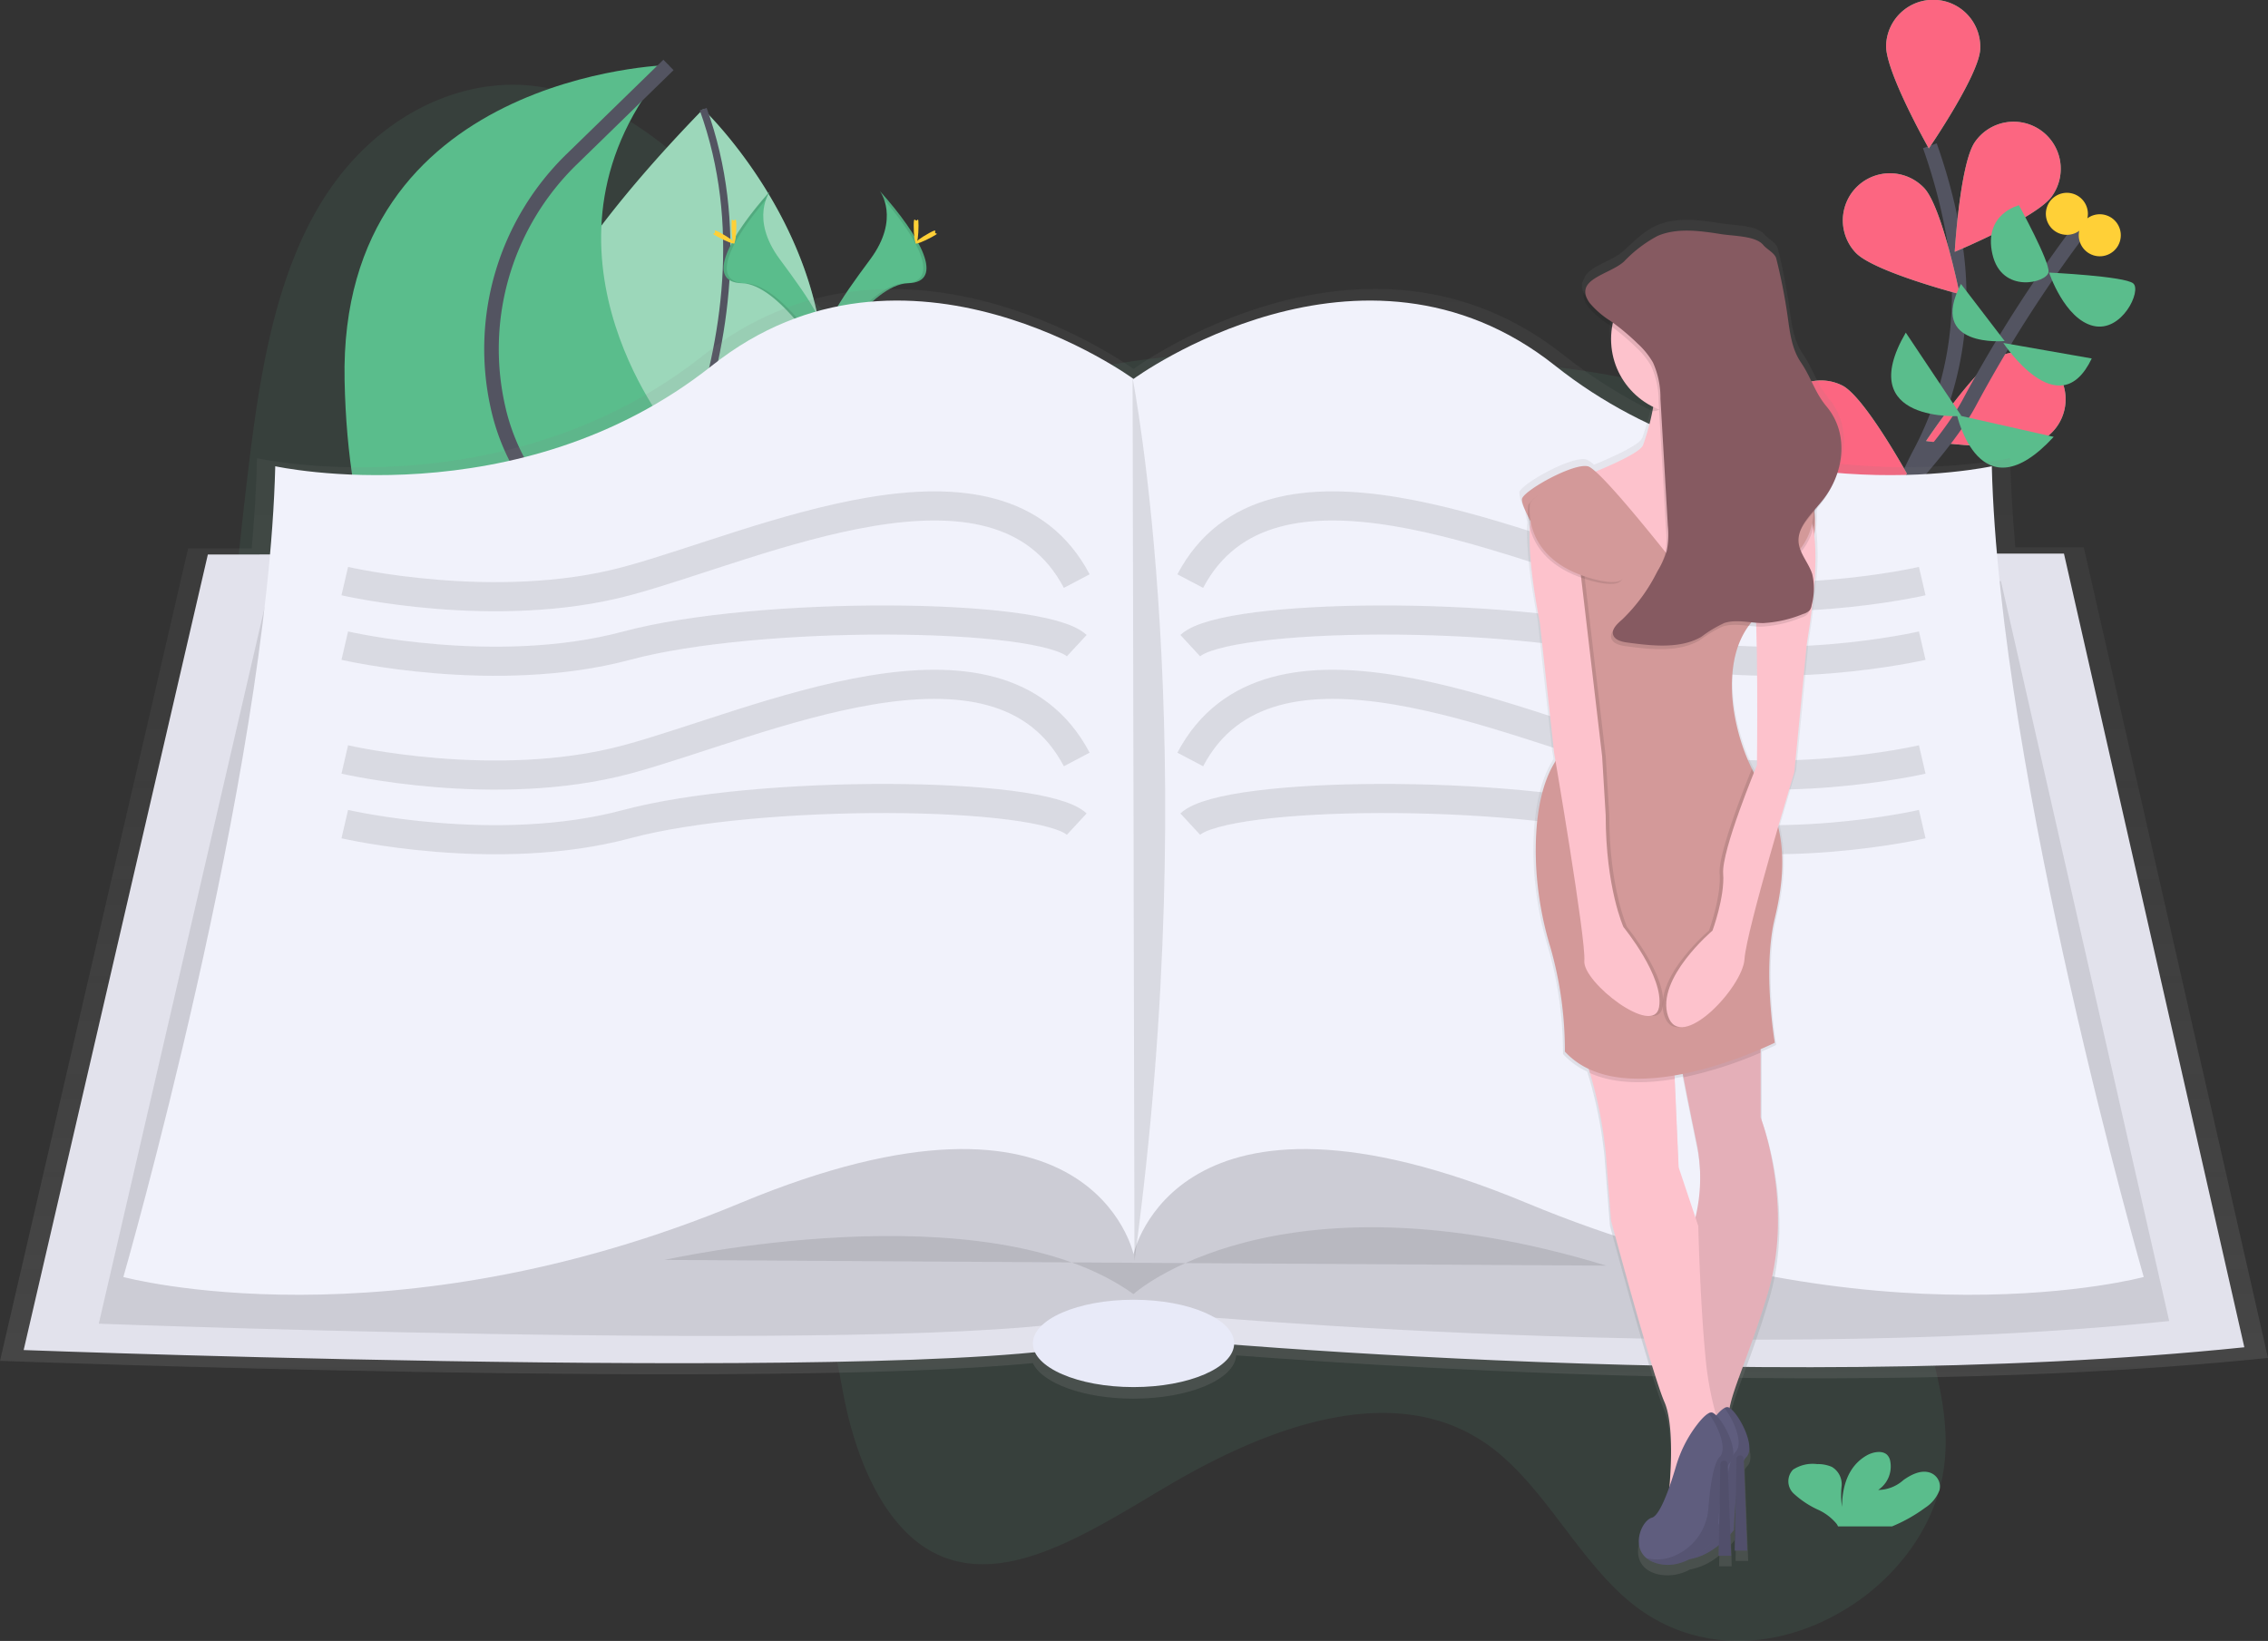 <svg xmlns="http://www.w3.org/2000/svg" xmlns:xlink="http://www.w3.org/1999/xlink" width="311.5" height="225.391" viewBox="0 0 311.5 225.391"><rect x="0" y="0" width="311.5" height="225.391" fill="#333333" stroke="none"/><defs><style>.a,.b{fill:#5abd8c;}.a,.h,.m{opacity:0.1;}.c{fill:#fff;opacity:0.4;}.d,.e,.m{fill:none;stroke-miterlimit:10;}.d,.e{stroke:#535461;}.e{stroke-width:2px;}.f{fill:#fc6681;}.g{fill:#ffd037;}.i{fill:url(#a);}.j{fill:#e2e2ec;}.k{fill:#f1f2fb;}.l{fill:#e8eaf8;}.m{stroke:#000;stroke-width:4px;}.n{fill:url(#b);}.o{fill:#fdc2cc;}.p{fill:#5f5d7e;}.q{opacity:0.15;}.r{fill:#d39999;}.s{fill:#865a61;}</style><linearGradient id="a" x1="0.5" y1="1" x2="0.5" gradientUnits="objectBoundingBox"><stop offset="0" stop-color="gray" stop-opacity="0.251"/><stop offset="0.54" stop-color="gray" stop-opacity="0.122"/><stop offset="1" stop-color="gray" stop-opacity="0.102"/></linearGradient><linearGradient id="b" x1="0.799" y1="1" x2="0.799" y2="0" xlink:href="#a"/></defs><g transform="translate(0 0)"><path class="a" d="M406.465,217.772c-9.849,16.108-8.107,37.987-3.888,55.238,1.412,5.777,3.044,11.868,1.788,18.341-1.537,7.914-7.042,14.153-12.6,17.722-10.138,6.513-21.679,6.38-30.038-.344-7.235-5.811-11.972-15.978-19.351-21.474-12.365-9.2-29.394-3.518-44.208,5.2-10.482,6.164-22.017,13.965-31.655,9.618-6.782-3.059-10.975-11.752-12.919-21.226-.936-4.572-1.49-9.569-3.665-13.049a14.329,14.329,0,0,0-4.93-4.578c-16.9-10.3-39.858-1.531-56.145-13.208-11-7.888-17.208-24.244-19.193-41.756s-.228-36.271,1.961-54.741c1.565-13.124,3.668-27.179,10.5-37.88,7.221-11.319,18.554-16.408,28.38-15.394s18.335,7.319,25.659,15.019c9.156,9.624,17.393,21.931,29.281,25,8.087,2.088,16.96-.407,25.576-1.834,14.4-2.386,28.594-1.779,42.677-.968,13.485.777,27.054,1.765,39.6,6.536,8.881,3.376,15.678,10.456,23.958,15.042,5.4,2.989,11.5,3.345,16.527,7.342a25.288,25.288,0,0,1,8.988,25.593C420.355,202.955,411.69,209.225,406.465,217.772Z" transform="translate(-137.587 -88.476)"/><path class="b" d="M315.963,176.829s-42.5-9.5,11.576-65.1c0,0,23.308,22.092,14.759,49.554a22.577,22.577,0,0,1-25.706,15.675Z" transform="translate(-230.961 -96.737)"/><path class="c" d="M316.292,176.829c-.933-.208-41.591-10.441,11.576-65.1,0,0,23.308,22.092,14.759,49.554a22.577,22.577,0,0,1-25.706,15.675Z" transform="translate(-231.29 -96.737)"/><path class="d" d="M357,177.154s22.448-33.816,11.019-65.414" transform="translate(-271.435 -96.744)"/><path class="e" d="M954.522,222.047s-7.325-29.492,3.775-50.49a46.029,46.029,0,0,0,4.956-28.7,77.425,77.425,0,0,0-3.506-13.719" transform="translate(-694.691 -109.119)"/><path class="b" d="M970.568,66.567c-.153,3.57-7.059,13.641-7.059,13.641s-6.019-10.626-5.866-14.2a6.469,6.469,0,1,1,12.926.555Z" transform="translate(-698.594 -59.82)"/><path class="b" d="M1003.611,128.058c-2.068,2.914-13.341,7.616-13.341,7.616s.722-12.191,2.79-15.106a6.469,6.469,0,1,1,10.549,7.49Z" transform="translate(-721.799 -101.085)"/><path class="b" d="M992.01,239.662c-3.255,1.47-15.36-.159-15.36-.159s6.779-10.158,10.034-11.631a6.469,6.469,0,1,1,5.326,11.791Z" transform="translate(-712.113 -178.925)"/><path class="b" d="M967.556,328.3c-2.96,2-15.166,2.438-15.166,2.438s4.965-11.157,7.925-13.159a6.469,6.469,0,1,1,7.242,10.722Z" transform="translate(-694.86 -242.342)"/><path class="b" d="M938.838,153.132c2.452,2.6,14.271,5.684,14.271,5.684s-2.415-11.972-4.867-14.568a6.469,6.469,0,1,0-9.405,8.885Z" transform="translate(-683.965 -118.421)"/><path class="b" d="M907.5,252.8c3.119,1.733,15.308,1.155,15.308,1.155s-5.872-10.7-8.994-12.446A6.47,6.47,0,0,0,907.5,252.8Z" transform="translate(-660.678 -188.502)"/><path class="b" d="M896,357.461c2.779,2.244,14.9,3.726,14.9,3.726s-3.992-11.553-6.77-13.789A6.469,6.469,0,1,0,896,357.462Z" transform="translate(-653.046 -263.315)"/><path class="f" d="M970.568,66.567c-.153,3.57-7.059,13.641-7.059,13.641s-6.019-10.626-5.866-14.2a6.469,6.469,0,1,1,12.926.555Z" transform="translate(-698.594 -59.82)"/><path class="f" d="M1003.611,128.058c-2.068,2.914-13.341,7.616-13.341,7.616s.722-12.191,2.79-15.106a6.469,6.469,0,1,1,10.549,7.49Z" transform="translate(-721.799 -101.085)"/><path class="f" d="M992.01,239.662c-3.255,1.47-15.36-.159-15.36-.159s6.779-10.158,10.034-11.631a6.469,6.469,0,1,1,5.326,11.791Z" transform="translate(-712.113 -178.925)"/><path class="f" d="M967.556,328.3c-2.96,2-15.166,2.438-15.166,2.438s4.965-11.157,7.925-13.159a6.469,6.469,0,1,1,7.242,10.722Z" transform="translate(-694.86 -242.342)"/><path class="f" d="M938.838,153.132c2.452,2.6,14.271,5.684,14.271,5.684s-2.415-11.972-4.867-14.568a6.469,6.469,0,1,0-9.405,8.885Z" transform="translate(-683.965 -118.421)"/><path class="f" d="M907.5,252.8c3.119,1.733,15.308,1.155,15.308,1.155s-5.872-10.7-8.994-12.446A6.47,6.47,0,0,0,907.5,252.8Z" transform="translate(-660.678 -188.502)"/><path class="f" d="M896,357.461c2.779,2.244,14.9,3.726,14.9,3.726s-3.992-11.553-6.77-13.789A6.469,6.469,0,1,0,896,357.462Z" transform="translate(-653.046 -263.315)"/><path class="e" d="M867.52,230s30.72-25.743,37.548-38.726A184.674,184.674,0,0,1,920.6,167.11" transform="translate(-634.503 -136.122)"/><path class="b" d="M1004.626,260.188l-13.286-3S994.471,271.21,1004.626,260.188Z" transform="translate(-722.56 -200.184)"/><path class="b" d="M962.059,218l7.648,11.455S954.763,230.541,962.059,218Z" transform="translate(-700.309 -172.314)"/><path class="b" d="M1025.528,225.042l-12.148-2.132S1021.014,234.518,1025.528,225.042Z" transform="translate(-738.235 -175.805)"/><path class="b" d="M990.374,194.86l6,7.839S985.755,203.7,990.374,194.86Z" transform="translate(-721.045 -155.857)"/><path class="b" d="M1035.14,189.45s10.354.494,11.553,1.482-1.542,6.782-5.488,5.837S1035.14,189.45,1035.14,189.45Z" transform="translate(-753.71 -152.01)"/><path class="b" d="M1011.335,157.44s4.226,7.7,4.067,9.164-6.438,3.111-7.709-2.441S1011.335,157.44,1011.335,157.44Z" transform="translate(-734.041 -129.245)"/><circle class="g" cx="2.888" cy="2.888" r="2.888" transform="translate(284.771 34.197) rotate(-72.43)"/><circle class="g" cx="2.888" cy="2.888" r="2.888" transform="translate(280.252 31.251) rotate(-72.43)"/><path class="b" d="M272.236,182.3s12.42-9.242-3.177-41.591c0,0-20.8-25.706,0-49.967,0,0-45.346,1.155-44.479,43.324S247.253,182.3,247.253,182.3Z" transform="translate(-177.253 -81.81)"/><path class="e" d="M310.286,182.277s-3.128-22.24-11.5-35.815a29.116,29.116,0,0,1-3.521-8.879,36.35,36.35,0,0,1,10.236-34L318.711,90.71" transform="translate(-226.901 -81.788)"/><path class="b" d="M459.834,150.69s2.854,3.732-1.317,9.364-7.608,10.4-6.218,13.9c0,0,6.291-10.461,11.411-10.609S465.466,156.981,459.834,150.69Z" transform="translate(-338.986 -124.445)"/><path class="h" d="M460.221,150.69a4.62,4.62,0,0,1,.578,1.17c5,5.869,7.657,11.348,2.856,11.487-4.474.127-9.84,8.128-11.126,10.146a4.339,4.339,0,0,0,.153.459s6.291-10.461,11.412-10.609S465.854,156.981,460.221,150.69Z" transform="translate(-339.373 -124.445)"/><path class="g" d="M495.9,165.081c0,1.314-.147,2.377-.329,2.377s-.329-1.066-.329-2.377.185-.7.367-.7S495.9,163.77,495.9,165.081Z" transform="translate(-369.747 -134.082)"/><path class="g" d="M498.279,170.366c-1.155.63-2.158,1.008-2.244.849s.777-.8,1.929-1.427.7-.17.786,0S499.432,169.736,498.279,170.366Z" transform="translate(-370.309 -137.798)"/><path class="b" d="M411.234,150.69s-2.854,3.732,1.317,9.364,7.608,10.4,6.218,13.9c0,0-6.291-10.461-11.412-10.609S405.6,156.981,411.234,150.69Z" transform="translate(-305.451 -124.445)"/><path class="h" d="M411.224,150.69a4.621,4.621,0,0,0-.578,1.17c-5,5.869-7.657,11.348-2.856,11.487,4.474.127,9.84,8.128,11.126,10.146a4.339,4.339,0,0,1-.153.459s-6.3-10.464-11.42-10.606S405.586,156.981,411.224,150.69Z" transform="translate(-305.441 -124.445)"/><path class="g" d="M408.62,165.081c0,1.314.147,2.377.329,2.377s.329-1.066.329-2.377-.185-.7-.367-.7S408.62,163.77,408.62,165.081Z" transform="translate(-308.146 -134.082)"/><path class="g" d="M400.594,170.366c1.155.63,2.158,1.008,2.244.849s-.777-.8-1.929-1.427-.7-.17-.786,0S399.441,169.736,400.594,170.366Z" transform="translate(-301.939 -137.798)"/><path class="i" d="M372.25,344.047l-25.3-111.337h-9.4c-.375-4.254-.627-8.376-.722-12.258,0,0-34.082,7.458-61.26-14.118s-59.132,1.866-59.132,1.866l-.124-.09v.012c-2.218-1.571-32.828-22.549-59-1.771-27.167,21.575-61.26,14.118-61.26,14.118-.1,3.931-.349,8.087-.734,12.382H86.591L60.75,344.448s105.046,3.934,141.857.306c1.32,2.79,7.01,4.887,13.826,4.887,7.66,0,13.89-2.649,14.106-5.95C259.194,345.872,320.853,349.358,372.25,344.047Z" transform="translate(-60.75 -157.525)"/><path class="j" d="M97.3,323.207,72,432.482S211.264,437.7,222.479,430.4c0,0,86.455,8.737,154.522,1.7L352.226,323.08Z" transform="translate(-68.751 -247.044)"/><path class="h" d="M131.316,336.291,107.73,438.169s129.839,4.864,140.295-1.944c0,0,80.6,8.145,144.064,1.58L368.983,336.17Z" transform="translate(-94.161 -256.353)"/><path class="k" d="M376.033,225.5s-33.383,7.3-59.984-13.823-57.9,1.825-57.9,1.825-31.294-22.95-57.9-1.825S140.272,225.5,140.272,225.5c-1.051,42.51-20.862,111.36-20.862,111.36s36.511,9.91,84.759-10.17,53.985,7.042,53.985,7.042,5.736-27.124,53.985-7.042,84.759,10.17,84.759,10.17S377.076,268.005,376.033,225.5Z" transform="translate(-102.467 -161.457)"/><path class="h" d="M376.75,647.948s44.075-9.91,64.408,4.693c0,0,19.559-17.734,64.937-3.911" transform="translate(-285.481 -474.889)"/><ellipse class="l" cx="13.823" cy="5.999" rx="13.823" ry="5.999" transform="translate(141.86 178.527)"/><path class="h" d="M599.32,239.55s9.91,50.334.26,121.27" transform="translate(-443.766 -187.639)"/><path class="m" d="M224.7,310.746s20.758,4.823,38.726,0,50.958-20.6,61.809,0" transform="translate(-177.347 -230.929)"/><path class="m" d="M224.7,358.2s20.758,4.823,38.726,0,56.873-4.563,61.809,0" transform="translate(-177.347 -269.517)"/><path class="m" d="M224.7,395.576s20.758,4.823,38.726,0,50.958-20.6,61.809,0" transform="translate(-177.347 -291.258)"/><path class="m" d="M224.7,443.071s20.758,4.823,38.726,0,56.873-4.563,61.809,0" transform="translate(-177.347 -329.874)"/><path class="m" d="M727.3,310.746s-20.758,4.823-38.726,0-50.958-20.6-61.809,0" transform="translate(-463.288 -230.929)"/><path class="m" d="M727.3,358.2s-20.758,4.823-38.726,0-56.873-4.563-61.809,0" transform="translate(-463.288 -269.517)"/><path class="m" d="M727.3,395.576s-20.758,4.823-38.726,0-50.958-20.6-61.809,0" transform="translate(-463.288 -291.258)"/><path class="m" d="M727.3,443.071s-20.758,4.823-38.726,0-56.873-4.563-61.809,0" transform="translate(-463.288 -329.874)"/><path class="b" d="M929.959,757.974a4.929,4.929,0,0,0,1.941-2.389,2.022,2.022,0,0,0-1.355-2.432c-1.245-.387-2.573.315-3.584,1.025a5.282,5.282,0,0,1-3.483,1.372,3.875,3.875,0,0,0,1.641-4.044,1.568,1.568,0,0,0-.456-.823c-.69-.6-1.944-.344-2.77.13-2.631,1.51-3.365,4.425-3.379,7.05a10.983,10.983,0,0,1-.049-2.906,2.767,2.767,0,0,0-1.337-2.571,4.781,4.781,0,0,0-2.039-.39,4.9,4.9,0,0,0-3.307.768,2.309,2.309,0,0,0,.13,3.313,12.739,12.739,0,0,0,3.423,2.238,7.133,7.133,0,0,1,2.446,1.9,1.732,1.732,0,0,1,.182.341h7.414A21.319,21.319,0,0,0,929.959,757.974Z" transform="translate(-665.521 -550.894)"/><path class="n" d="M787.731,237.262s.072.416.193,1.155c-.064.116-.127.231-.193.344-2.368,3.986-2.732,9.728-2.51,14.441a47.251,47.251,0,0,0,1.984,11.206,52.386,52.386,0,0,1,2.022,14.557,10.583,10.583,0,0,0,3.316,2.415c.063.194.13.39.188.578a59.051,59.051,0,0,1,2.2,11.152l.745,9.433s5.71,21.35,7.446,25.321c1.236,2.825.965,8.665.7,11.8-.742,2.106-1.646,4.113-2.443,4.332-1.444.41-2.888,3.888-.786,5.635h0a3.343,3.343,0,0,0,.505.347l.084.046.153.078.225.1.115.043.24.081.1.032c.113.032.228.064.352.092a6.3,6.3,0,0,0,4.286-.679,8.646,8.646,0,0,0,4.044-1.944l-.029,1.5h1.733l-.081-3.007c.312-.35.485-.578.485-.578s.052-1.817.251-3.931l-.127,6.785h1.733l-.468-12.521a2,2,0,0,1,.344-.511c1.444-1.444-1.051-6.1-2.342-6.88.578-3.062,2.781-7.484,5.323-15.961,3.723-12.42-.994-24.576-.994-24.576v-9.531c1.251-.537,1.987-.9,1.987-.9s-1.733-10.178,0-17.376c1.124-4.653,1.415-8.786.477-12.74,1.248-4.3,2.256-7.616,2.256-7.616l1.733-17.873c.442-2.683.739-4.979.93-6.932.032-.243.055-.488.066-.731a36.5,36.5,0,0,0,.04-7.654,12.152,12.152,0,0,0,.1-2.2,8.682,8.682,0,0,0,.046-1.135c.248-.289.491-.578.722-.866a12.449,12.449,0,0,0,1.557-2.484c1.909-3.6,1.964-8-.7-11.175-1.641-1.955-2.152-4.061-3.57-6.143-1.3-1.906-1.542-4.191-1.854-6.386a78.153,78.153,0,0,0-1.589-8.107c-.2-.786-1.291-1.268-1.834-1.921-1.049-1.262-4.11-1.219-5.875-1.5-2.963-.471-6.172-.91-8.87.254-1.877.812-3.226,2.288-4.693,3.59-1.58,1.4-4.815,2.077-5.317,3.755-.448.641-.471,1.444.289,2.519a12.176,12.176,0,0,0,2.966,2.547c.139.1.269.2.4.289a10.548,10.548,0,0,0,5.733,11.16q-.043.282-.1.555a33.454,33.454,0,0,1-1.305,4.769c-.321.959-4.029,2.634-6.643,3.709a3.321,3.321,0,0,0-1.06-.731c-1.987-.5-8.688,3.226-9.185,4.468a5.049,5.049,0,0,0,.817,2.513,8.959,8.959,0,0,0,.269,1.629c-.147,2.542.118,6.643,1.4,13.237Zm27.872,2.793c-.092-.176-.188-.355-.289-.54-2.758-5.577-4.4-14.594-.445-19.972.352.038.7.072,1.057.1.234,7.319.1,19.351.1,19.351S815.869,239.393,815.6,240.055Zm-9.846,42.51c.56,2.816,1.219,6.089,1.834,9.063a23.832,23.832,0,0,1-.144,10.49l-2.334-7L804.57,282.8l-.035-.505q.563-.1,1.118-.205Z" transform="translate(-574.557 -134.188)"/><path class="o" d="M859.683,563.953a23.46,23.46,0,0,1-.141,10.326,13.355,13.355,0,0,1-.578,1.892l.659,26.774.075,3.036a15.27,15.27,0,0,0,1.849.271,8.4,8.4,0,0,0,1.733,0,2.072,2.072,0,0,0,1.358-.578c.271-.332.329-.866-.055-1.643a4.887,4.887,0,0,1-.471-2.758c.023-.266.066-.546.118-.835.578-3.012,2.735-7.368,5.239-15.709,3.665-12.217-.976-24.189-.976-24.189V549.292L856.52,548.07s.578,3.027,1.372,6.961C858.429,557.8,859.076,561.024,859.683,563.953Z" transform="translate(-626.68 -407.05)"/><path class="h" d="M859.683,563.953a23.46,23.46,0,0,1-.141,10.326,13.355,13.355,0,0,1-.578,1.892l.659,26.774.075,3.036a15.27,15.27,0,0,0,1.849.271,8.4,8.4,0,0,0,1.733,0,2.072,2.072,0,0,0,1.358-.578c.271-.332.329-.866-.055-1.643a4.887,4.887,0,0,1-.471-2.758c.023-.266.066-.546.118-.835.578-3.012,2.735-7.368,5.239-15.709,3.665-12.217-.976-24.189-.976-24.189V549.292L856.52,548.07s.578,3.027,1.372,6.961C858.429,557.8,859.076,561.024,859.683,563.953Z" transform="translate(-626.68 -407.05)"/><path class="o" d="M809.94,552.3a36.662,36.662,0,0,1,1.984,5.15,58.123,58.123,0,0,1,2.169,10.975l.734,9.286s5.62,21.012,7.33,24.923c1.216,2.781.95,8.529.693,11.617-.1,1.254-.205,2.068-.205,2.068l2.493-3.053,3.267-4.006,1.49-1.828.326-.4a15.01,15.01,0,0,1-.953-2.55h0a43.584,43.584,0,0,1-1.487-8.188c-.734-7.573-.976-17.838-.976-17.838l-.387-1.155-2.311-6.906-.534-12.131-.2-4.491Z" transform="translate(-593.554 -410.059)"/><path class="p" d="M855.669,730.676a17.384,17.384,0,0,0-2.906,5.745c-.777,2.643-2.143,6.7-3.29,7.03-1.71.488-3.42,5.375.976,6.354s8.064-3.911,8.064-3.911.245-8.552,1.71-10.017-1.222-6.354-2.443-6.842C857.293,728.836,856.467,729.645,855.669,730.676Z" transform="translate(-620.382 -535.727)"/><path class="h" d="M851.543,749.083a5.884,5.884,0,0,0,3.431-.312,7.668,7.668,0,0,0,4.8-6.588c.208-2.617.647-6.135,1.539-7.027,1.155-1.155-.289-4.448-1.531-6.022a.662.662,0,0,1,.552-.087c1.222.488,3.911,5.375,2.443,6.842s-1.71,10.016-1.71,10.016-3.659,4.887-8.058,3.9a4.042,4.042,0,0,1-1.75-.806C851.352,749.033,851.445,749.059,851.543,749.083Z" transform="translate(-622.939 -535.738)"/><path class="p" d="M886.9,752.4l.471,12.622h-1.71l.237-12.613a.485.485,0,0,1,.5-.459h0A.485.485,0,0,1,886.9,752.4Z" transform="translate(-647.404 -552.043)"/><path class="q" d="M886.9,752.4l.471,12.622h-1.71l.237-12.613a.485.485,0,0,1,.5-.459h0A.485.485,0,0,1,886.9,752.4Z" transform="translate(-647.404 -552.043)"/><path class="p" d="M848.06,733.212a17.386,17.386,0,0,0-2.906,5.745c-.777,2.643-2.143,6.7-3.29,7.03-1.71.488-3.42,5.375.976,6.354s8.064-3.917,8.064-3.917.245-8.552,1.71-10.016-1.222-6.354-2.443-6.842C849.677,731.384,848.857,732.181,848.06,733.212Z" transform="translate(-614.97 -537.529)"/><path class="h" d="M843.926,751.6a5.882,5.882,0,0,0,3.431-.312,7.668,7.668,0,0,0,4.8-6.588c.208-2.617.647-6.135,1.539-7.027,1.155-1.155-.289-4.448-1.531-6.022a.662.662,0,0,1,.552-.087c1.222.488,3.911,5.375,2.443,6.842s-1.707,10.017-1.707,10.017-3.665,4.887-8.064,3.911a4.044,4.044,0,0,1-1.75-.806C843.744,751.559,843.828,751.585,843.926,751.6Z" transform="translate(-617.52 -537.53)"/><path class="p" d="M879.251,754.889l.471,12.622H878l.237-12.613a.485.485,0,0,1,.5-.459h0a.485.485,0,0,1,.511.451Z" transform="translate(-641.956 -553.813)"/><path class="q" d="M879.251,754.889l.471,12.622H878l.237-12.613a.485.485,0,0,1,.5-.459h0a.485.485,0,0,1,.511.451Z" transform="translate(-641.956 -553.813)"/><path class="o" d="M810.79,246.613l9.774,15.394,11.484,1.467s7.085-13.927,6.842-14.661-3.911-2.2-7.33-4.887.734-13.927.734-13.927l-11.238.976c.043.15.087.289.118.456a14.579,14.579,0,0,1-.055,5.855,32.923,32.923,0,0,1-1.288,4.685C819.342,243.436,810.79,246.613,810.79,246.613Z" transform="translate(-594.158 -180.848)"/><path class="h" d="M856.47,548.07s.578,3.027,1.372,6.961a56.076,56.076,0,0,0,10.6-3.385v-2.354Z" transform="translate(-626.645 -407.05)"/><path class="h" d="M809.94,552.3a36.662,36.662,0,0,1,1.984,5.15c3.4,1.534,7.628,1.49,11.651.806l-.2-4.491Z" transform="translate(-593.554 -410.059)"/><path class="r" d="M788.888,322.293c-2.331,3.925-2.689,9.572-2.47,14.228a46.5,46.5,0,0,0,1.953,11.027,51.557,51.557,0,0,1,1.993,14.329c8.307,9.04,28.831-1.222,28.831-1.222s-1.71-10.017,0-17.1c1.19-4.927,1.444-9.268.237-13.428A21.167,21.167,0,0,0,817,324.737c-.323-.514-.638-1.083-.942-1.693-2.831-5.725-4.465-15.129.087-20.316a9.49,9.49,0,0,1,1.589-1.444,16.326,16.326,0,0,0,6.539-8.766,11.788,11.788,0,0,0,.289-5.161c-.488-2.689-7.33-5.132-7.33-5.132.245,8.064-10.017,14.9-10.017,14.9s-11.729-15.149-13.682-15.637-8.552,3.177-9.04,4.4,5.375,10.262,5.375,10.262S793.532,314.475,788.888,322.293Z" transform="translate(-575.433 -217.435)"/><path class="h" d="M894.689,317.036a16.326,16.326,0,0,0,6.539-8.766c-.191-4.044-1.155-4.67-1.155-4.67s-8.073,7.816-7.339,10.513a27.951,27.951,0,0,1,.367,4.379A9.488,9.488,0,0,1,894.689,317.036Z" transform="translate(-652.401 -233.19)"/><path class="h" d="M851.638,459.423c1.71,5.132,10.262-3.911,10.508-7.819.156-2.5,2.914-12.307,4.878-19.045a21.166,21.166,0,0,0-2.435-5.387c-.323-.514-.638-1.083-.942-1.693-.927,2.279-4.65,11.62-4.433,14.4.245,3.177-1.467,7.819-1.467,7.819S849.928,454.29,851.638,459.423Z" transform="translate(-623.034 -319.868)"/><path class="o" d="M872.386,303.59s2.689,1.71,0,18.081l-1.71,17.592s-6.6,21.746-6.842,25.656-8.795,12.948-10.507,7.819,6.109-11.729,6.109-11.729,1.71-4.641,1.467-7.819,4.641-14.9,4.641-14.9.246-21.5-.488-24.189S872.386,303.59,872.386,303.59Z" transform="translate(-624.234 -233.183)"/><path class="h" d="M791.243,296.82s-3.177.734,0,17.1l1.955,17.838s4.4,25.657,4.153,28.594,9.531,10.508,10.262,6.354-4.887-11-4.887-11-2.449-5.384-2.449-15.4l-.488-8.064-3.417-29.073Z" transform="translate(-579.253 -228.368)"/><path class="o" d="M789.523,296.82s-3.177.734,0,17.1l1.955,17.838s4.4,25.657,4.153,28.594,9.531,10.508,10.262,6.354-4.887-11-4.887-11-2.444-5.375-2.444-15.394l-.488-8.064-3.414-29.082Z" transform="translate(-578.029 -228.368)"/><path class="h" d="M787.351,295.377s-1.467,7.819,8.795,10.508-1.222-9.289-1.222-9.289S791.017,290.735,787.351,295.377Z" transform="translate(-577.438 -226.07)"/><path class="r" d="M788.192,294.534s-1.464,7.816,8.8,10.5-1.222-9.286-1.222-9.286S791.857,289.889,788.192,294.534Z" transform="translate(-578.036 -225.47)"/><path class="h" d="M891.573,295.377s1.467,7.819-8.795,10.508S884,296.6,884,296.6,887.9,290.735,891.573,295.377Z" transform="translate(-642.321 -226.07)"/><path class="r" d="M890.712,294.534s1.479,7.816-8.795,10.5,1.222-9.286,1.222-9.286S887.047,289.889,890.712,294.534Z" transform="translate(-641.706 -225.47)"/><path class="h" d="M846.55,238.479c1.349.393,2.859-2.767,4.454-2.767,1.69,0,3.281,3.382,4.691,2.666a42.345,42.345,0,0,1,1.785-6.7l-10.874.959A14.561,14.561,0,0,1,846.55,238.479Z" transform="translate(-619.59 -182.042)"/><circle class="o" cx="10.383" cy="10.383" r="10.383" transform="translate(221.276 36.201)"/><path class="h" d="M814.355,181.147a12.285,12.285,0,0,0,2.92,2.507,32.073,32.073,0,0,1,3.7,3.1,10.947,10.947,0,0,1,2.071,2.565,11.711,11.711,0,0,1,1.031,4.968l1.008,17.483a11.16,11.16,0,0,1-.162,3.466,11.838,11.838,0,0,1-1.251,2.738,24.013,24.013,0,0,1-4.844,6.643c-.716.621-1.589,1.424-1.21,2.238.306.656,1.248.866,2.056.962,3.394.456,7.154.846,10.011-.809a16.994,16.994,0,0,1,3.177-1.906c1.681-.534,3.535.023,5.326.02a16.717,16.717,0,0,0,5.488-1.256,1.966,1.966,0,0,0,.9-.508,1.5,1.5,0,0,0,.257-.69,8.764,8.764,0,0,0,.084-4.278c-.477-1.5-1.733-2.807-1.875-4.361-.185-2.16,1.808-3.919,3.241-5.7,3.05-3.781,3.729-9.225.6-12.954-1.615-1.924-2.12-4-3.515-6.045-1.277-1.874-1.519-4.124-1.825-6.285a77.019,77.019,0,0,0-1.565-7.98c-.194-.774-1.271-1.248-1.805-1.892-1.034-1.242-4.044-1.2-5.777-1.476-2.917-.462-6.065-.9-8.731.251a18.052,18.052,0,0,0-4.621,3.532C817,177.308,812.039,177.88,814.355,181.147Z" transform="translate(-596.265 -139.045)"/><path class="s" d="M815.2,179.457a12.285,12.285,0,0,0,2.92,2.507,32.082,32.082,0,0,1,3.7,3.1,10.95,10.95,0,0,1,2.071,2.565,11.711,11.711,0,0,1,1.031,4.968l1.017,17.477a11.158,11.158,0,0,1-.162,3.466,11.841,11.841,0,0,1-1.251,2.738,24.016,24.016,0,0,1-4.844,6.643c-.716.621-1.589,1.424-1.21,2.238.306.656,1.248.866,2.056.962,3.394.456,7.154.846,10.011-.809a17,17,0,0,1,3.177-1.906c1.681-.534,3.535.023,5.326.02a16.716,16.716,0,0,0,5.488-1.256,1.967,1.967,0,0,0,.9-.508,1.505,1.505,0,0,0,.257-.69,8.762,8.762,0,0,0,.084-4.278c-.477-1.5-1.733-2.807-1.874-4.361-.185-2.16,1.808-3.919,3.241-5.7,3.05-3.781,3.729-9.225.6-12.954-1.615-1.924-2.12-4-3.515-6.045-1.277-1.875-1.519-4.124-1.825-6.285a76.97,76.97,0,0,0-1.565-7.98c-.194-.774-1.271-1.248-1.805-1.892-1.034-1.242-4.044-1.2-5.777-1.476-2.917-.462-6.065-.9-8.731.251a18.053,18.053,0,0,0-4.621,3.532C817.834,175.618,812.886,176.19,815.2,179.457Z" transform="translate(-596.867 -137.843)"/></g></svg>